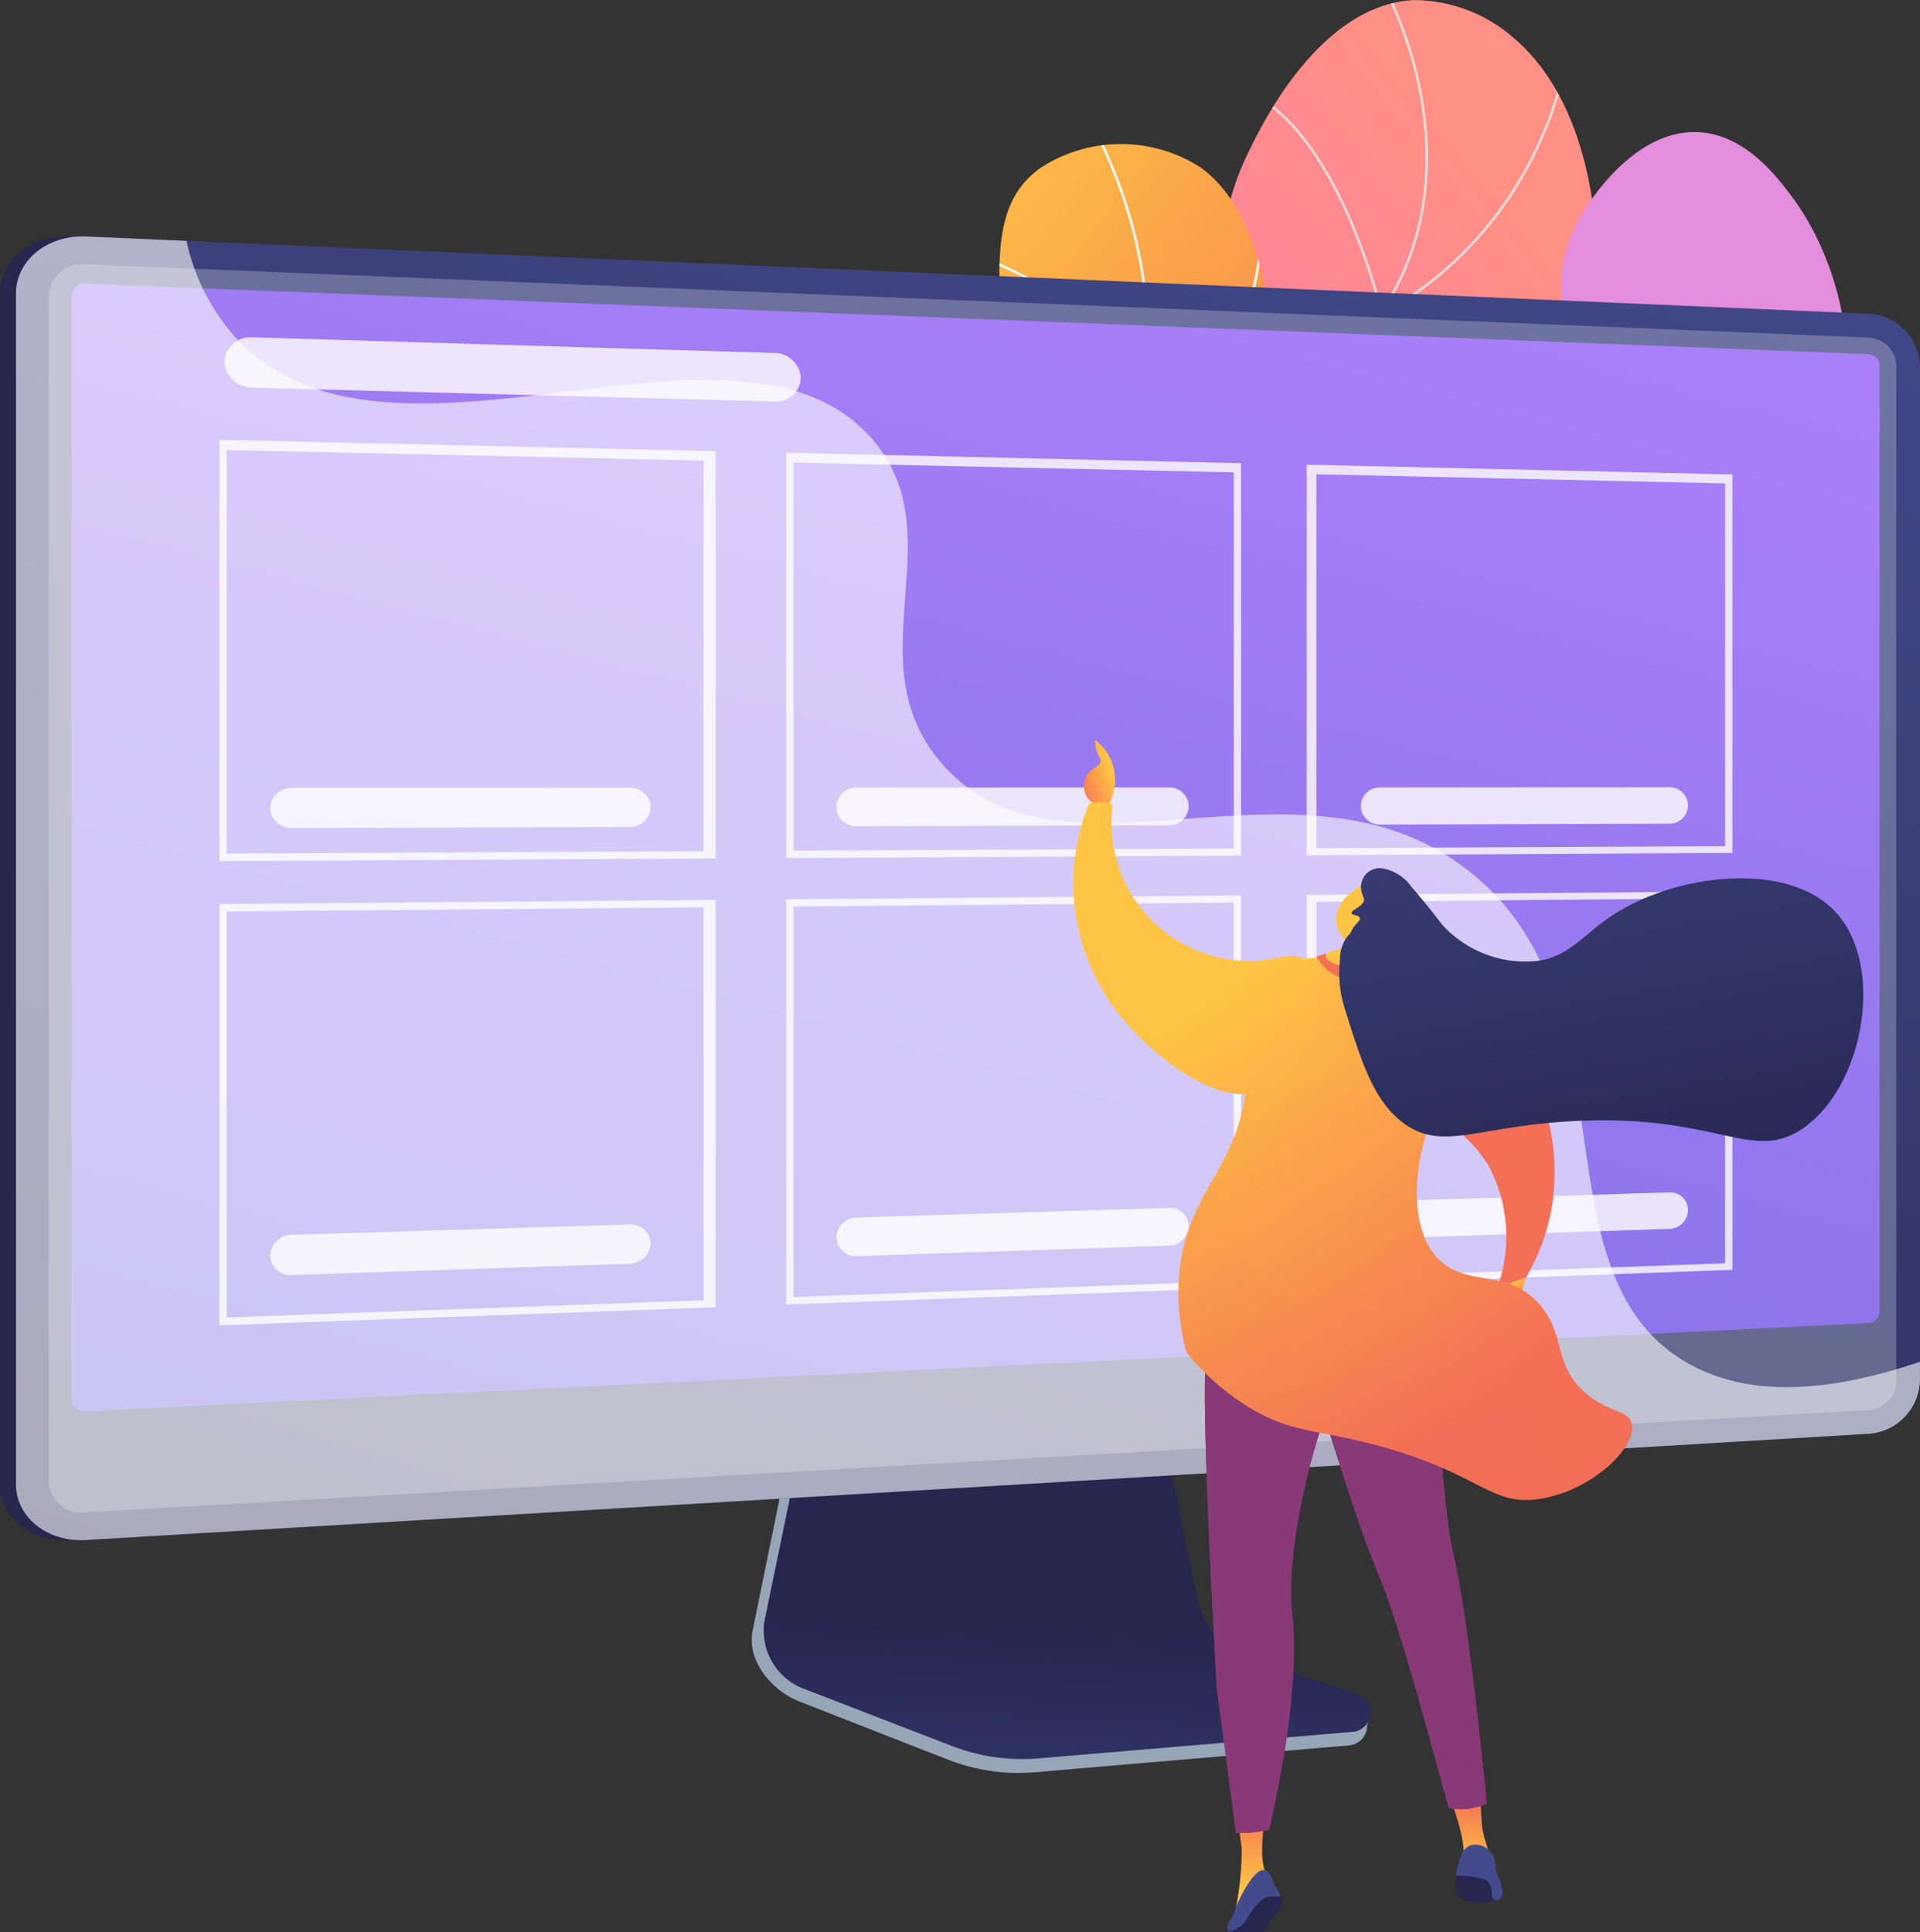 <svg xmlns="http://www.w3.org/2000/svg" xmlns:xlink="http://www.w3.org/1999/xlink" width="124.021" height="124.834" viewBox="0 0 124.021 124.834">
  <rect x="0" y="0" width="124.021" height="124.834" fill="#333333" stroke="none"/>
  <defs>
    <linearGradient id="linear-gradient" x1="0.748" y1="0.148" x2="0.219" y2="0.948" gradientUnits="objectBoundingBox">
      <stop offset="0" stop-color="#ff9085"/>
      <stop offset="1" stop-color="#fb6fbb"/>
    </linearGradient>
    <linearGradient id="linear-gradient-2" x1="0.183" y1="0.06" x2="0.691" y2="0.813" gradientUnits="objectBoundingBox">
      <stop offset="0" stop-color="#ffc444"/>
      <stop offset="0.996" stop-color="#f36f56"/>
    </linearGradient>
    <clipPath id="clip-path">
      <path id="Path_445" data-name="Path 445" d="M1966.695,490.29c-2.416-2.84-5.674-7.584-5.753-13.53-.138-10.373,9.554-12.727,12.42-25.652,2.312-10.424-2.774-14.39,1.557-23,.725-1.441,4.458-9.214,10.52-9.525a9.815,9.815,0,0,1,6.55,2.519c7.486,6.436,6.86,23.93-.349,36.091-4.142,6.987-6.768,7.095-15.236,17.428A70.787,70.787,0,0,0,1966.695,490.29Z" transform="translate(-1960.941 -418.577)" fill="url(#linear-gradient)"/>
    </clipPath>
    <linearGradient id="linear-gradient-4" x1="1.026" y1="-3.984" x2="1.995" y2="-5.215" gradientUnits="objectBoundingBox">
      <stop offset="0.004" stop-color="#e38ddd"/>
      <stop offset="1" stop-color="#9571f6"/>
    </linearGradient>
    <clipPath id="clip-path-2">
      <path id="Path_452" data-name="Path 452" d="M1601.7,696.126a35.377,35.377,0,0,1-1.219-18.976c2.018-8.749,6.489-10.5,10.5-19.85,5.73-13.349-.755-23.019,5.177-27.1a9.524,9.524,0,0,1,10.246.006c8,5.7,5.808,30.523-6.887,40.209-5.741,4.381-10.752,3.861-15.06,9.53C1600.649,684.956,1600.948,691.564,1601.7,696.126Z" transform="translate(-1599.684 -628.708)" fill="url(#linear-gradient-2)"/>
    </clipPath>
    <linearGradient id="linear-gradient-6" x1="0.434" y1="1.819" x2="0.507" y2="0.645" gradientUnits="objectBoundingBox">
      <stop offset="0" stop-color="#444b8c"/>
      <stop offset="0.996" stop-color="#26264f"/>
    </linearGradient>
    <linearGradient id="linear-gradient-7" x1="0.378" y1="0.48" x2="0.132" y2="0.522" gradientUnits="objectBoundingBox">
      <stop offset="0" stop-color="#444b8c"/>
      <stop offset="0.395" stop-color="#383c74"/>
      <stop offset="0.996" stop-color="#26264f"/>
    </linearGradient>
    <linearGradient id="linear-gradient-8" x1="0.788" y1="-0.179" x2="0.128" y2="1.287" xlink:href="#linear-gradient-6"/>
    <linearGradient id="linear-gradient-9" x1="0.71" y1="-0.032" x2="-0.102" y2="1.876" gradientUnits="objectBoundingBox">
      <stop offset="0" stop-color="#aa80f9"/>
      <stop offset="0.996" stop-color="#6165d7"/>
    </linearGradient>
    <linearGradient id="linear-gradient-10" x1="0.782" y1="0.329" x2="-0.103" y2="0.987" xlink:href="#linear-gradient-2"/>
    <linearGradient id="linear-gradient-11" x1="0.416" y1="0.207" x2="0.655" y2="0.651" xlink:href="#linear-gradient-2"/>
    <linearGradient id="linear-gradient-12" x1="-21.407" y1="1.152" x2="-21.407" y2="-0.027" xlink:href="#linear-gradient-2"/>
    <linearGradient id="linear-gradient-13" x1="-22.416" y1="0.734" x2="-22.416" y2="-0.116" xlink:href="#linear-gradient-2"/>
    <linearGradient id="linear-gradient-14" x1="-3.039" y1="0.5" x2="-2.039" y2="0.5" gradientUnits="objectBoundingBox">
      <stop offset="0" stop-color="#311944"/>
      <stop offset="1" stop-color="#893976"/>
    </linearGradient>
    <linearGradient id="linear-gradient-15" x1="-3.071" y1="0.129" x2="-2.35" y2="0.731" xlink:href="#linear-gradient-14"/>
    <linearGradient id="linear-gradient-16" x1="-2.787" y1="0.047" x2="-2.067" y2="0.677" xlink:href="#linear-gradient-14"/>
    <linearGradient id="linear-gradient-17" x1="-7.739" y1="-10.895" x2="-6.8" y2="-9.517" xlink:href="#linear-gradient-2"/>
    <linearGradient id="linear-gradient-18" x1="0.121" y1="0.029" x2="0.601" y2="0.855" xlink:href="#linear-gradient-2"/>
    <linearGradient id="linear-gradient-19" x1="-11.035" y1="-1.343" x2="-10.492" y2="1.115" xlink:href="#linear-gradient-2"/>
    <linearGradient id="linear-gradient-20" x1="-13.121" y1="0.292" x2="-13.868" y2="1.155" xlink:href="#linear-gradient-2"/>
    <linearGradient id="linear-gradient-21" x1="-95.569" y1="-26.207" x2="-99.003" y2="-20.489" xlink:href="#linear-gradient-2"/>
    <linearGradient id="linear-gradient-22" x1="0.018" y1="-1.017" x2="0.749" y2="1.219" xlink:href="#linear-gradient-6"/>
    <linearGradient id="linear-gradient-23" x1="0.555" y1="0.622" x2="1.432" y2="2.129" xlink:href="#linear-gradient-2"/>
    <linearGradient id="linear-gradient-24" x1="0.053" y1="-0.577" x2="0.546" y2="0.805" xlink:href="#linear-gradient-2"/>
  </defs>
  <g id="dashboard" transform="translate(-452.265 -418.577)">
    <g id="Group_166" data-name="Group 166" transform="translate(503.077 418.577)">
      <g id="Group_160" data-name="Group 160" transform="translate(15.998)">
        <g id="Group_159" data-name="Group 159">
          <path id="Path_440" data-name="Path 440" d="M1966.695,490.29c-2.416-2.84-5.674-7.584-5.753-13.53-.138-10.373,9.554-12.727,12.42-25.652,2.312-10.424-2.774-14.39,1.557-23,.725-1.441,4.458-9.214,10.52-9.525a9.815,9.815,0,0,1,6.55,2.519c7.486,6.436,6.86,23.93-.349,36.091-4.142,6.987-6.768,7.095-15.236,17.428A70.787,70.787,0,0,0,1966.695,490.29Z" transform="translate(-1960.941 -418.577)" fill="url(#linear-gradient)"/>
          <g id="Group_158" data-name="Group 158" clip-path="url(#clip-path)">
            <g id="Group_157" data-name="Group 157" transform="translate(4.704 -3.186)" opacity="0.7" style="mix-blend-mode: soft-light;isolation: isolate">
              <path id="Path_441" data-name="Path 441" d="M2069.429,425.918c-2.96-8.482-3.026-15.337-.2-20.373a15.056,15.056,0,0,1,4.6-4.931,16.438,16.438,0,0,0,5.272-5.908,14.261,14.261,0,0,0,1.661-7.622,34.664,34.664,0,0,1,1.272-9.681,36.94,36.94,0,0,1,3.243-8.194,17.551,17.551,0,0,0,2.32-6.92c.559-5.025-.721-10.269-3.805-15.586l.136-.079c3.1,5.346,4.388,10.622,3.825,15.682a17.678,17.678,0,0,1-2.337,6.975,36.791,36.791,0,0,0-3.232,8.163,34.514,34.514,0,0,0-1.266,9.642,14.392,14.392,0,0,1-1.678,7.694,16.574,16.574,0,0,1-5.316,5.959,14.927,14.927,0,0,0-4.562,4.883c-2.807,5-2.737,11.806.208,20.244Z" transform="translate(-2067.158 -346.625)" fill="#fff"/>
              <path id="Path_442" data-name="Path 442" d="M2264.048,484.3l-.023-.1c-.028-.126-2.929-12.613-9.374-14.62l.047-.15c6.217,1.936,9.163,13.423,9.456,14.633a23.787,23.787,0,0,0,10.226-11.406,22.447,22.447,0,0,0,1.786-6.675l.157.01a22.631,22.631,0,0,1-1.8,6.728,23.939,23.939,0,0,1-10.384,11.532Z" transform="translate(-2246.348 -460.693)" fill="#fff"/>
              <path id="Path_443" data-name="Path 443" d="M2212.441,832.591l-.018-.065a33.593,33.593,0,0,0-4.58-9.1,51.784,51.784,0,0,0-3.241-4.285l.119-.1a51.968,51.968,0,0,1,3.251,4.3,33.919,33.919,0,0,1,4.584,9.084,29.043,29.043,0,0,0,20.458-14.618l.138.074a28.365,28.365,0,0,1-12.927,12.246,27.928,27.928,0,0,1-7.718,2.463Z" transform="translate(-2198.516 -796.935)" fill="#fff"/>
              <path id="Path_444" data-name="Path 444" d="M2133.271,1212.866c-.616,0-.955-.03-.964-.031l-.083-.008.012-.082c1.1-7.538-5.525-14.918-5.592-14.991l.116-.106c.067.074,6.7,7.454,5.643,15.036.922.058,9.405.394,19.451-5.94l.084.133a39.23,39.23,0,0,1-13.847,5.524A27.573,27.573,0,0,1,2133.271,1212.866Z" transform="translate(-2124.011 -1159.963)" fill="#fff"/>
            </g>
          </g>
        </g>
      </g>
      <g id="Group_161" data-name="Group 161" transform="translate(28.647 8.531)">
        <path id="Path_446" data-name="Path 446" d="M2246.581,645.716a39.712,39.712,0,0,1,7.821-7.986c6.75-5.165,10.758-4.7,12.944-8.964,2.263-4.415-.962-7,1.834-12.018.235-.422,3.27-5.705,7.624-5.509,3.046.137,5.1,2.882,6.065,4.17,3.743,5,5.39,13.927.757,20.089-4.391,5.842-12.207,6.259-14.694,6.375-4.362.2-5.817-1.052-10.213-.724A24.435,24.435,0,0,0,2246.581,645.716Z" transform="translate(-2246.581 -611.233)" fill="url(#linear-gradient-4)"/>
      </g>
      <g id="Group_165" data-name="Group 165" transform="translate(0 9.305)">
        <g id="Group_164" data-name="Group 164">
          <path id="Path_447" data-name="Path 447" d="M1601.7,696.126a35.377,35.377,0,0,1-1.219-18.976c2.018-8.749,6.489-10.5,10.5-19.85,5.73-13.349-.755-23.019,5.177-27.1a9.524,9.524,0,0,1,10.246.006c8,5.7,5.808,30.523-6.887,40.209-5.741,4.381-10.752,3.861-15.06,9.53C1600.649,684.956,1600.948,691.564,1601.7,696.126Z" transform="translate(-1599.684 -628.708)" fill="url(#linear-gradient-2)"/>
          <g id="Group_163" data-name="Group 163" clip-path="url(#clip-path-2)">
            <g id="Group_162" data-name="Group 162" transform="translate(0.964 -2.396)" style="mix-blend-mode: soft-light;isolation: isolate">
              <path id="Path_448" data-name="Path 448" d="M1621.617,633.1l-.153-.039a34.268,34.268,0,0,1,1.931-5.546c1.836-4.1,3.858-6.347,6.418-9.195a79.32,79.32,0,0,0,5.724-6.95c4.071-5.618,5.333-7.591,6.462-10.762a31.349,31.349,0,0,0,1.488-14.709,30.565,30.565,0,0,0-3.958-11.225l.136-.08a30.729,30.729,0,0,1,3.978,11.282,31.505,31.505,0,0,1-1.5,14.784c-1.135,3.19-2.4,5.169-6.483,10.8a79.547,79.547,0,0,1-5.734,6.963c-2.551,2.838-4.566,5.079-6.391,9.154A34.122,34.122,0,0,0,1621.617,633.1Z" transform="translate(-1621.464 -574.595)" fill="#fff"/>
              <path id="Path_449" data-name="Path 449" d="M1877.818,708.977l0-.13c-.082-4.622-3.037-7.614-5.5-9.31a20.235,20.235,0,0,0-5.391-2.6l.042-.152a20.409,20.409,0,0,1,5.439,2.626c2.471,1.7,5.43,4.691,5.566,9.3a16.835,16.835,0,0,0,4.343-3.867,15.09,15.09,0,0,0,3.045-12.234l.156-.026a15.245,15.245,0,0,1-3.081,12.363,16.676,16.676,0,0,1-4.5,3.968Z" transform="translate(-1856.053 -687.359)" fill="#fff"/>
              <path id="Path_450" data-name="Path 450" d="M1893.532,1084.01a15.645,15.645,0,0,1-5.859-1.141l-.06-.028.016-.064c2.279-8.688-3.506-13.143-3.565-13.188l.095-.126c.059.044,5.9,4.543,3.64,13.288.719.3,7.635,3.047,13.454-1.481l.1.125A12.487,12.487,0,0,1,1893.532,1084.01Z" transform="translate(-1872.436 -1047.548)" fill="#fff"/>
              <path id="Path_451" data-name="Path 451" d="M1812.8,1283.158a10.553,10.553,0,0,1-6.77-2.04l-.042-.038.023-.052c1.05-2.406.771-5.6.351-7.859a28.708,28.708,0,0,0-1.176-4.373l.148-.055a28.82,28.82,0,0,1,1.184,4.4c.421,2.263.7,5.462-.338,7.9.472.389,4.851,3.715,13.021.731l.054.148A18.786,18.786,0,0,1,1812.8,1283.158Z" transform="translate(-1797.052 -1238.001)" fill="#fff"/>
            </g>
          </g>
        </g>
      </g>
    </g>
    <g id="Group_212" data-name="Group 212" transform="translate(452.265 433.852)">
      <g id="Group_167" data-name="Group 167" transform="translate(48.557 74.802)">
        <path id="Path_453" data-name="Path 453" d="M1580.924,2483.385a5.447,5.447,0,0,1-3.611-4.1L1574.629,2466l-22.961.816-2.826,13.839c-.4,1.938,1.189,3.883,3.013,4.6l9.606,3.759a12.486,12.486,0,0,0,5.616.814l20.3-1.737a1.259,1.259,0,0,0,1.139-1.115c.069-.6.485-1.271-.081-1.458Z" transform="translate(-1548.781 -2465.41)" fill="#97a6b7"/>
        <path id="Path_454" data-name="Path 454" d="M1597.859,2469.857a5.4,5.4,0,0,1-3.608-4.049l-2.681-13.118-22.4.806-2.823,13.666a4,4,0,0,0,2.474,4.538l9.6,3.711a12.607,12.607,0,0,0,5.61.8l20.281-1.715a1.251,1.251,0,0,0,.285-2.436Z" transform="translate(-1565.488 -2452.69)" fill="url(#linear-gradient-6)"/>
      </g>
      <g id="Group_168" data-name="Group 168" transform="translate(0 0)">
        <path id="Path_455" data-name="Path 455" d="M456.792,847.735c-2.49.148-4.527-1.467-4.527-3.6v-76.94c0-2.135,2.037-3.783,4.527-3.675l115.15,4.989a3.481,3.481,0,0,1,3.308,3.436v65.437a3.551,3.551,0,0,1-3.308,3.49Z" transform="translate(-452.265 -763.514)" fill="url(#linear-gradient-7)"/>
        <path id="Path_456" data-name="Path 456" d="M480.16,847.735c-2.49.148-4.527-1.467-4.527-3.6v-76.94c0-2.135,2.037-3.783,4.527-3.675l115.151,4.989a3.481,3.481,0,0,1,3.308,3.436v65.437a3.551,3.551,0,0,1-3.308,3.49Z" transform="translate(-474.598 -763.514)" fill="url(#linear-gradient-8)"/>
        <path id="Path_457" data-name="Path 457" d="M640.926,808.785l-115.15-4.737a2.153,2.153,0,0,0-2.413,1.965v76.742a2.112,2.112,0,0,0,2.413,1.925l115.15-6.612A1.9,1.9,0,0,0,642.7,876.2v-65.58A1.858,1.858,0,0,0,640.926,808.785Z" transform="translate(-520.213 -802.25)" fill="#d8dee8" opacity="0.3" style="mix-blend-mode: multiply;isolation: isolate"/>
        <path id="Path_458" data-name="Path 458" d="M557.567,905.255a.832.832,0,0,1-.94-.758V833.181a.841.841,0,0,1,.94-.767l115.151,4.56a.726.726,0,0,1,.693.717v61.148a.735.735,0,0,1-.693.724Z" transform="translate(-552.005 -829.362)" fill="url(#linear-gradient-9)"/>
      </g>
      <path id="Path_459" data-name="Path 459" d="M583.289,836.108c-9.687-5.993-2.921-23.031-13.8-31.591-10.968-8.631-26.4,1.955-34.085-6.983-5.721-6.655.973-14.691-4.489-20.95-8.566-9.815-30.5,3.684-40.57-5.986a13.55,13.55,0,0,1-3.7-6.8l-6.488-.281c-2.49-.108-4.527,1.541-4.527,3.675v76.94c0,2.135,2.037,3.75,4.527,3.6l115.151-6.865a3.551,3.551,0,0,0,3.308-3.49v-1.163C590.973,838.812,586.3,837.97,583.289,836.108Z" transform="translate(-474.598 -763.514)" fill="#fff" opacity="0.6" style="mix-blend-mode: soft-light;isolation: isolate"/>
      <g id="Group_211" data-name="Group 211" transform="translate(14.172 6.515)" opacity="0.8">
        <g id="Group_185" data-name="Group 185">
          <g id="Group_177" data-name="Group 177" transform="translate(0 6.619)">
            <g id="Group_171" data-name="Group 171">
              <path id="Path_463" data-name="Path 463" d="M804.347,1087.147l-32.053.172V1060.1l32.053.735Zm-31.582-.319,30.8-.15v-25.23l-30.8-.685Z" transform="translate(-772.294 -1060.098)" fill="#fff"/>
            </g>
            <g id="Group_172" data-name="Group 172" transform="translate(0 29.728)">
              <path id="Path_464" data-name="Path 464" d="M804.347,1757.724l-32.053,1.17v-27.221l32.053-.264Zm-31.582.663,30.8-1.112v-25.388l-30.8.271Z" transform="translate(-772.294 -1731.409)" fill="#fff"/>
            </g>
            <g id="Group_173" data-name="Group 173" transform="translate(36.61 0.839)">
              <path id="Path_465" data-name="Path 465" d="M1628.393,1105.069l-29.382.16v-26.184l29.382.677Zm-28.911-.313,28.439-.14v-24.3l-28.439-.635Z" transform="translate(-1599.01 -1079.045)" fill="#fff"/>
            </g>
            <g id="Group_174" data-name="Group 174" transform="translate(36.61 29.443)">
              <path id="Path_466" data-name="Path 466" d="M1628.393,1750.327l-29.382,1.082v-26.184l29.382-.245Zm-28.911.593,28.439-1.031v-24.45l-28.439.251Z" transform="translate(-1599.01 -1724.98)" fill="#fff"/>
            </g>
            <g id="Group_175" data-name="Group 175" transform="translate(70.234 1.613)">
              <path id="Path_467" data-name="Path 467" d="M2385.81,1121.609l-27.5.15V1096.53l27.5.632Zm-26.869-.307,26.4-.129v-23.434l-26.4-.59Z" transform="translate(-2358.313 -1096.53)" fill="#fff"/>
            </g>
            <g id="Group_176" data-name="Group 176" transform="translate(70.234 29.181)">
              <path id="Path_468" data-name="Path 468" d="M2385.81,1743.494l-27.5,1.011v-25.228l27.5-.229Zm-26.869.535,26.4-.957v-23.581l-26.4.233Z" transform="translate(-2358.313 -1719.048)" fill="#fff"/>
            </g>
          </g>
          <g id="Group_178" data-name="Group 178" transform="translate(3.271 29.1)">
            <path id="Path_469" data-name="Path 469" d="M870.756,1569.03a1.326,1.326,0,0,1-1.371,1.271l-21.777.07a1.37,1.37,0,0,1-1.44-1.295h0a1.377,1.377,0,0,1,1.44-1.3l21.777-.01a1.321,1.321,0,0,1,1.371,1.266Z" transform="translate(-846.169 -1567.765)" fill="#fff"/>
          </g>
          <g id="Group_179" data-name="Group 179" transform="translate(39.851 29.083)">
            <path id="Path_470" data-name="Path 470" d="M1694.955,1568.6a1.25,1.25,0,0,1-1.27,1.223l-20.16.065a1.288,1.288,0,0,1-1.332-1.246h0a1.294,1.294,0,0,1,1.332-1.25l20.16-.01a1.244,1.244,0,0,1,1.27,1.218Z" transform="translate(-1672.193 -1567.384)" fill="#fff"/>
          </g>
          <g id="Group_180" data-name="Group 180" transform="translate(73.73 29.068)">
            <path id="Path_471" data-name="Path 471" d="M2458.385,1568.205a1.182,1.182,0,0,1-1.18,1.179l-18.717.06a1.215,1.215,0,0,1-1.235-1.2h0a1.22,1.22,0,0,1,1.235-1.2l18.717-.009a1.177,1.177,0,0,1,1.18,1.174Z" transform="translate(-2437.253 -1567.031)" fill="#fff"/>
          </g>
          <g id="Group_181" data-name="Group 181" transform="translate(3.271 57.312)">
            <path id="Path_472" data-name="Path 472" d="M870.756,2206.058a1.376,1.376,0,0,1-1.371,1.312l-21.777.729a1.322,1.322,0,0,1-1.44-1.251h0a1.428,1.428,0,0,1,1.44-1.343l21.777-.67a1.273,1.273,0,0,1,1.371,1.224Z" transform="translate(-846.169 -2204.833)" fill="#fff"/>
          </g>
          <g id="Group_182" data-name="Group 182" transform="translate(39.851 56.239)">
            <path id="Path_473" data-name="Path 473" d="M1694.955,2181.8a1.3,1.3,0,0,1-1.27,1.261l-20.16.675a1.241,1.241,0,0,1-1.332-1.205h0a1.342,1.342,0,0,1,1.332-1.291l20.16-.62a1.2,1.2,0,0,1,1.27,1.179Z" transform="translate(-1672.193 -2180.615)" fill="#fff"/>
          </g>
          <g id="Group_183" data-name="Group 183" transform="translate(73.73 55.244)">
            <path id="Path_474" data-name="Path 474" d="M2458.385,2159.282a1.227,1.227,0,0,1-1.18,1.215l-18.717.626a1.171,1.171,0,0,1-1.235-1.162h0a1.267,1.267,0,0,1,1.235-1.242l18.717-.575a1.135,1.135,0,0,1,1.18,1.138Z" transform="translate(-2437.253 -2158.143)" fill="#fff"/>
          </g>
          <g id="Group_184" data-name="Group 184" transform="translate(0.314)">
            <path id="Path_475" data-name="Path 475" d="M816.629,913.261a1.586,1.586,0,0,1-1.693,1.515l-33.7-.894a1.817,1.817,0,0,1-1.845-1.67V912.2a1.689,1.689,0,0,1,1.835-1.568l33.7,1.009a1.712,1.712,0,0,1,1.708,1.61Z" transform="translate(-779.391 -910.628)" fill="#fff"/>
          </g>
        </g>
      </g>
    </g>
    <g id="Group_217" data-name="Group 217" transform="translate(521.591 466.401)">
      <g id="Group_216" data-name="Group 216" transform="translate(0 0)">
        <g id="Group_215" data-name="Group 215">
          <path id="Path_503" data-name="Path 503" d="M2034.965,1502.887a3.262,3.262,0,0,0,.529-1.67,3.188,3.188,0,0,0-1.262-2.687c-.083.037.023.491.081.692.123.419.255.459.244.652-.023.4-.594.411-.9.936a1.417,1.417,0,0,0,0,1.344A1.6,1.6,0,0,0,2034.965,1502.887Z" transform="translate(-2032.796 -1498.527)" fill="url(#linear-gradient-10)"/>
          <path id="Path_504" data-name="Path 504" d="M2611.366,2285.144l-.442-1.519,1.844-1.366,1.149-.43-.681,2.127Z" transform="translate(-2584.657 -2247.142)" fill="url(#linear-gradient-11)"/>
          <path id="Path_505" data-name="Path 505" d="M2569.366,3042.245s1.009,2.536.743,3.661a11.305,11.305,0,0,0,1.783-.159,12.269,12.269,0,0,1-.52-1.73,17.067,17.067,0,0,1-.106-2.027Z" transform="translate(-2544.939 -2973.641)" fill="url(#linear-gradient-12)"/>
          <path id="Path_506" data-name="Path 506" d="M2248.714,3181.444a.8.8,0,0,1,.191.466.765.765,0,0,1-.058.313c-.172.452-.442.512-.733.992-.178.293-.145.382-.307.515a1.073,1.073,0,0,1-.7.187,12.417,12.417,0,0,1-1.62-.092q.542-.7,1.156-1.418.269-.315.537-.615l1.064-.359Z" transform="translate(-2235.402 -3106.907)" fill="#26264f"/>
          <path id="Path_507" data-name="Path 507" d="M2254.788,3065.071s-.608,3.173.166,4.062c.659.888-.318.254-.318.254l-1.168,1.019-.7,1.21a20.02,20.02,0,0,0,.473-4.338c-.172-1.233-.258-2.064-.258-2.064Z" transform="translate(-2242.36 -2995.699)" fill="url(#linear-gradient-13)"/>
          <path id="Path_508" data-name="Path 508" d="M2211.355,2267.763s-1.634,1.461-1.634,7.481.774,19.089.774,19.089l1.239,9.357a8.2,8.2,0,0,0,2.144-.212c.773-3.525,2.035-9.489,1.433-14.477-.258-5.417,2.149-12.21,2.149-12.21s2.064,6.879,3.526,10.318,4.245,14.214,4.5,14.988a4.239,4.239,0,0,0,2.441-.3s-1.1-11.6-2.128-15.981-.947-14.961-2.666-17.971C2219.267,2266.3,2211.355,2267.763,2211.355,2267.763Z" transform="translate(-2201.22 -2233.102)" fill="url(#linear-gradient-14)"/>
          <path id="Path_509" data-name="Path 509" d="M2211.354,2267.763s-1.634,1.462-1.634,7.481.774,19.089.774,19.089l1.238,9.357a8.188,8.188,0,0,0,2.144-.212c.774-3.525,2.035-9.489,1.433-14.477-.258-5.417,2.149-12.21,2.149-12.21s2.064,6.879,3.526,10.319,4.245,14.214,4.5,14.988a4.232,4.232,0,0,0,2.441-.3s-1.1-11.6-2.128-15.981-.946-14.961-2.666-17.971C2219.265,2266.3,2211.354,2267.763,2211.354,2267.763Z" transform="translate(-2201.22 -2233.101)" fill="url(#linear-gradient-15)"/>
          <path id="Path_510" data-name="Path 510" d="M2219.842,2278.792a10.847,10.847,0,0,0,4.075,7.387c2.037,1.528.509,4.839,1.273,7.386.255.765,1.019,1.528,1.274,2.293.948,1.9.063,4.215.492,6.222a2.728,2.728,0,0,0,.972-.279s-1.1-11.6-2.128-15.981-.946-14.961-2.666-17.971c-3.869-1.547-11.78-.086-11.78-.086s-1.634,1.462-1.634,7.481c0,.488.005,1.024.015,1.594a6.193,6.193,0,0,0,7.3.171,1.009,1.009,0,0,1,.409-.185l.011-.032.009.029C2218.442,2276.643,2219.62,2277.908,2219.842,2278.792Z" transform="translate(-2201.22 -2233.101)" opacity="0.25" fill="url(#linear-gradient-16)" style="mix-blend-mode: multiply;isolation: isolate"/>
          <g id="Group_213" data-name="Group 213" transform="translate(24.673 71.349)">
            <path id="Path_511" data-name="Path 511" d="M2575.155,3152.165s-.252,0-.231.325-.113,1.441,1.164,1.494a3.9,3.9,0,0,0,1.516-.091,10.314,10.314,0,0,0-.335-1.068l-.408-.523-1.1-.115Z" transform="translate(-2574.923 -3150.285)" fill="#26264f"/>
            <path id="Path_512" data-name="Path 512" d="M2578.92,3112.711a4.092,4.092,0,0,0-.33-1.035c-.226-.508-.041-.7-.256-1.16a1.386,1.386,0,0,0-.3-.461,1.321,1.321,0,0,0-.9-.343.906.906,0,0,0-.424.1.988.988,0,0,0-.382.4,4.466,4.466,0,0,0-.308.913,2.337,2.337,0,0,0-.081.31,2.4,2.4,0,0,0-.034.279,5.971,5.971,0,0,1,1.9.251,1.067,1.067,0,0,1,.408.869c0,.335.168.492.335.482A.551.551,0,0,0,2578.92,3112.711Z" transform="translate(-2575.855 -3109.711)" fill="#444b8c"/>
          </g>
          <path id="Path_513" data-name="Path 513" d="M2244.644,3146.725c.288,0,.5.234.658.786s.923,1.04.032.923-1.539,1.146-1.858,1.613-1.173.882-1.151.426.4-.67.5-1.137S2243.988,3146.715,2244.644,3146.725Z" transform="translate(-2232.38 -3073.737)" fill="#444b8c"/>
          <path id="Path_514" data-name="Path 514" d="M2396.931,1850.279a9.681,9.681,0,0,0-.6-7.975,9.5,9.5,0,0,0-5.2-3.953c-2.624-.775-3.939.221-4.767-.7-1.405-1.555.186-6.85,3.264-7.911,3.47-1.2,7.632,3.4,9.319,6.422a13.921,13.921,0,0,1,1.54,8.711,13.6,13.6,0,0,1-1.679,4.7Z" transform="translate(-2369.546 -1814.891)" fill="url(#linear-gradient-17)"/>
          <path id="Path_515" data-name="Path 515" d="M2182.789,1816.086c-3.1-.124-5.486-.075-6.835,1.273-1.425,1.424.015,3.032-.295,6.757-.474,5.7-4.108,7.1-4.382,12.883a14.78,14.78,0,0,0,.494,4.5,15.559,15.559,0,0,0,4.03,3.568c2.8,1.706,4.43,1.408,8.456,2.51,6.587,1.8,7.172,3.949,10.438,3.4,3.3-.553,6.2-3.33,5.846-4.856-.209-.914-1.54-.655-3.072-2.048-1.974-1.8-1.213-3.51-2.714-5.439-2.156-2.771-5.16-1.077-7-3.479-1.858-2.43-1.121-7.218.445-9.827,1.023-1.7,1.462-3.7,2.333-5.49a1.243,1.243,0,0,0,.119-.7c-.141-1.164-2.082-1.8-3.551-2.258A17.527,17.527,0,0,0,2182.789,1816.086Z" transform="translate(-2164.465 -1801.981)" fill="url(#linear-gradient-18)"/>
          <path id="Path_516" data-name="Path 516" d="M2372.647,1810.1l.611-.188s.16.827,2.124.93a2.935,2.935,0,0,0,1.8-.61l.418.3a3.211,3.211,0,0,1-2.372,1.115A2.922,2.922,0,0,1,2372.647,1810.1Z" transform="translate(-2356.932 -1796.125)" fill="url(#linear-gradient-19)"/>
          <g id="Group_214" data-name="Group 214" transform="translate(16.3 8.289)">
            <path id="Path_517" data-name="Path 517" d="M2386.5,1708.181a2.616,2.616,0,0,1,.992-1.615c.656-.521.79-.574,1.015-.617l.308-.047h.034a3.082,3.082,0,0,1,.818.291c.313.22.083,1.782-.868,3.724l-.112.494c.829.145,1.033.3,1.04.414.014.259-.893.588-1.733.61-1.055.027-2.174-.427-2.153-.765.009-.137.208-.306.973-.472l.359-.5A2.3,2.3,0,0,1,2386.5,1708.181Z" transform="translate(-2385.845 -1705.008)" fill="url(#linear-gradient-20)"/>
            <path id="Path_518" data-name="Path 518" d="M2419.59,1748.843c.239-.143.421.164.309.433a.531.531,0,0,1-.721.277C2418.949,1749.392,2419.269,1749.035,2419.59,1748.843Z" transform="translate(-2417.628 -1746.012)" fill="url(#linear-gradient-21)"/>
            <path id="Path_519" data-name="Path 519" d="M2437.937,1688.531c-3.148-3.415-10.472-2.479-14.534.264-1.887,1.275-2.856,2.78-5.086,2.907a7.28,7.28,0,0,1-5.814-2.378c-.179-.231-.9-1.2-1.969-2.426a2.889,2.889,0,0,0-1.676-1.16,1.215,1.215,0,0,0-1.524,1.559c.058.242.134.268.123.426-.03.445-.841.639-.8.863.032.16.454.1.527.3.079.22-.384.41-.583.964a2.331,2.331,0,0,0-.69,1.7,7.574,7.574,0,0,0,.235,2.965c1.115,3.6,1.913,6.18,3.844,7.619,2.557,1.905,4.859.146,11.362-.132,8.906-.381,11.126,2.638,14.327.573C2439.678,1700,2441.2,1692.077,2437.937,1688.531Z" transform="translate(-2404.979 -1685.705)" fill="url(#linear-gradient-22)"/>
          </g>
          <path id="Path_520" data-name="Path 520" d="M2020.308,1588.941a8.926,8.926,0,0,0,7.618,10.029c2.7.409,3.872-.757,4.817.037,1.6,1.348.752,6.812-2.153,8.283-3.274,1.659-8.026-2.326-10.109-5.087a13.923,13.923,0,0,1-2.717-8.418,13.591,13.591,0,0,1,1.021-4.887,2.413,2.413,0,0,1,1.522.043Z" transform="translate(-2017.762 -1584.798)" fill="url(#linear-gradient-23)"/>
          <path id="Path_521" data-name="Path 521" d="M2194.794,2152.94c-.791-.812.08-2.449-1.089-3.667-1.086-1.13-2.315-.216-4.063-1.189-2.242-1.247-1.624-3.529-3.765-4.757-1.54-.882-2.264.066-4.657-.4a9.693,9.693,0,0,1-6.739-5.053,8.689,8.689,0,0,1-.866-3.606,14.05,14.05,0,0,0-2.336,6.866,14.785,14.785,0,0,0,.494,4.5,15.55,15.55,0,0,0,4.03,3.567c2.8,1.706,4.43,1.408,8.456,2.51,6.587,1.8,7.172,3.949,10.438,3.4a8.844,8.844,0,0,0,5.086-2.878C2196.738,2153.6,2195.37,2153.53,2194.794,2152.94Z" transform="translate(-2164.465 -2106.119)" opacity="0.3" fill="url(#linear-gradient-24)" style="mix-blend-mode: multiply;isolation: isolate"/>
        </g>
      </g>
    </g>
  </g>
</svg>
